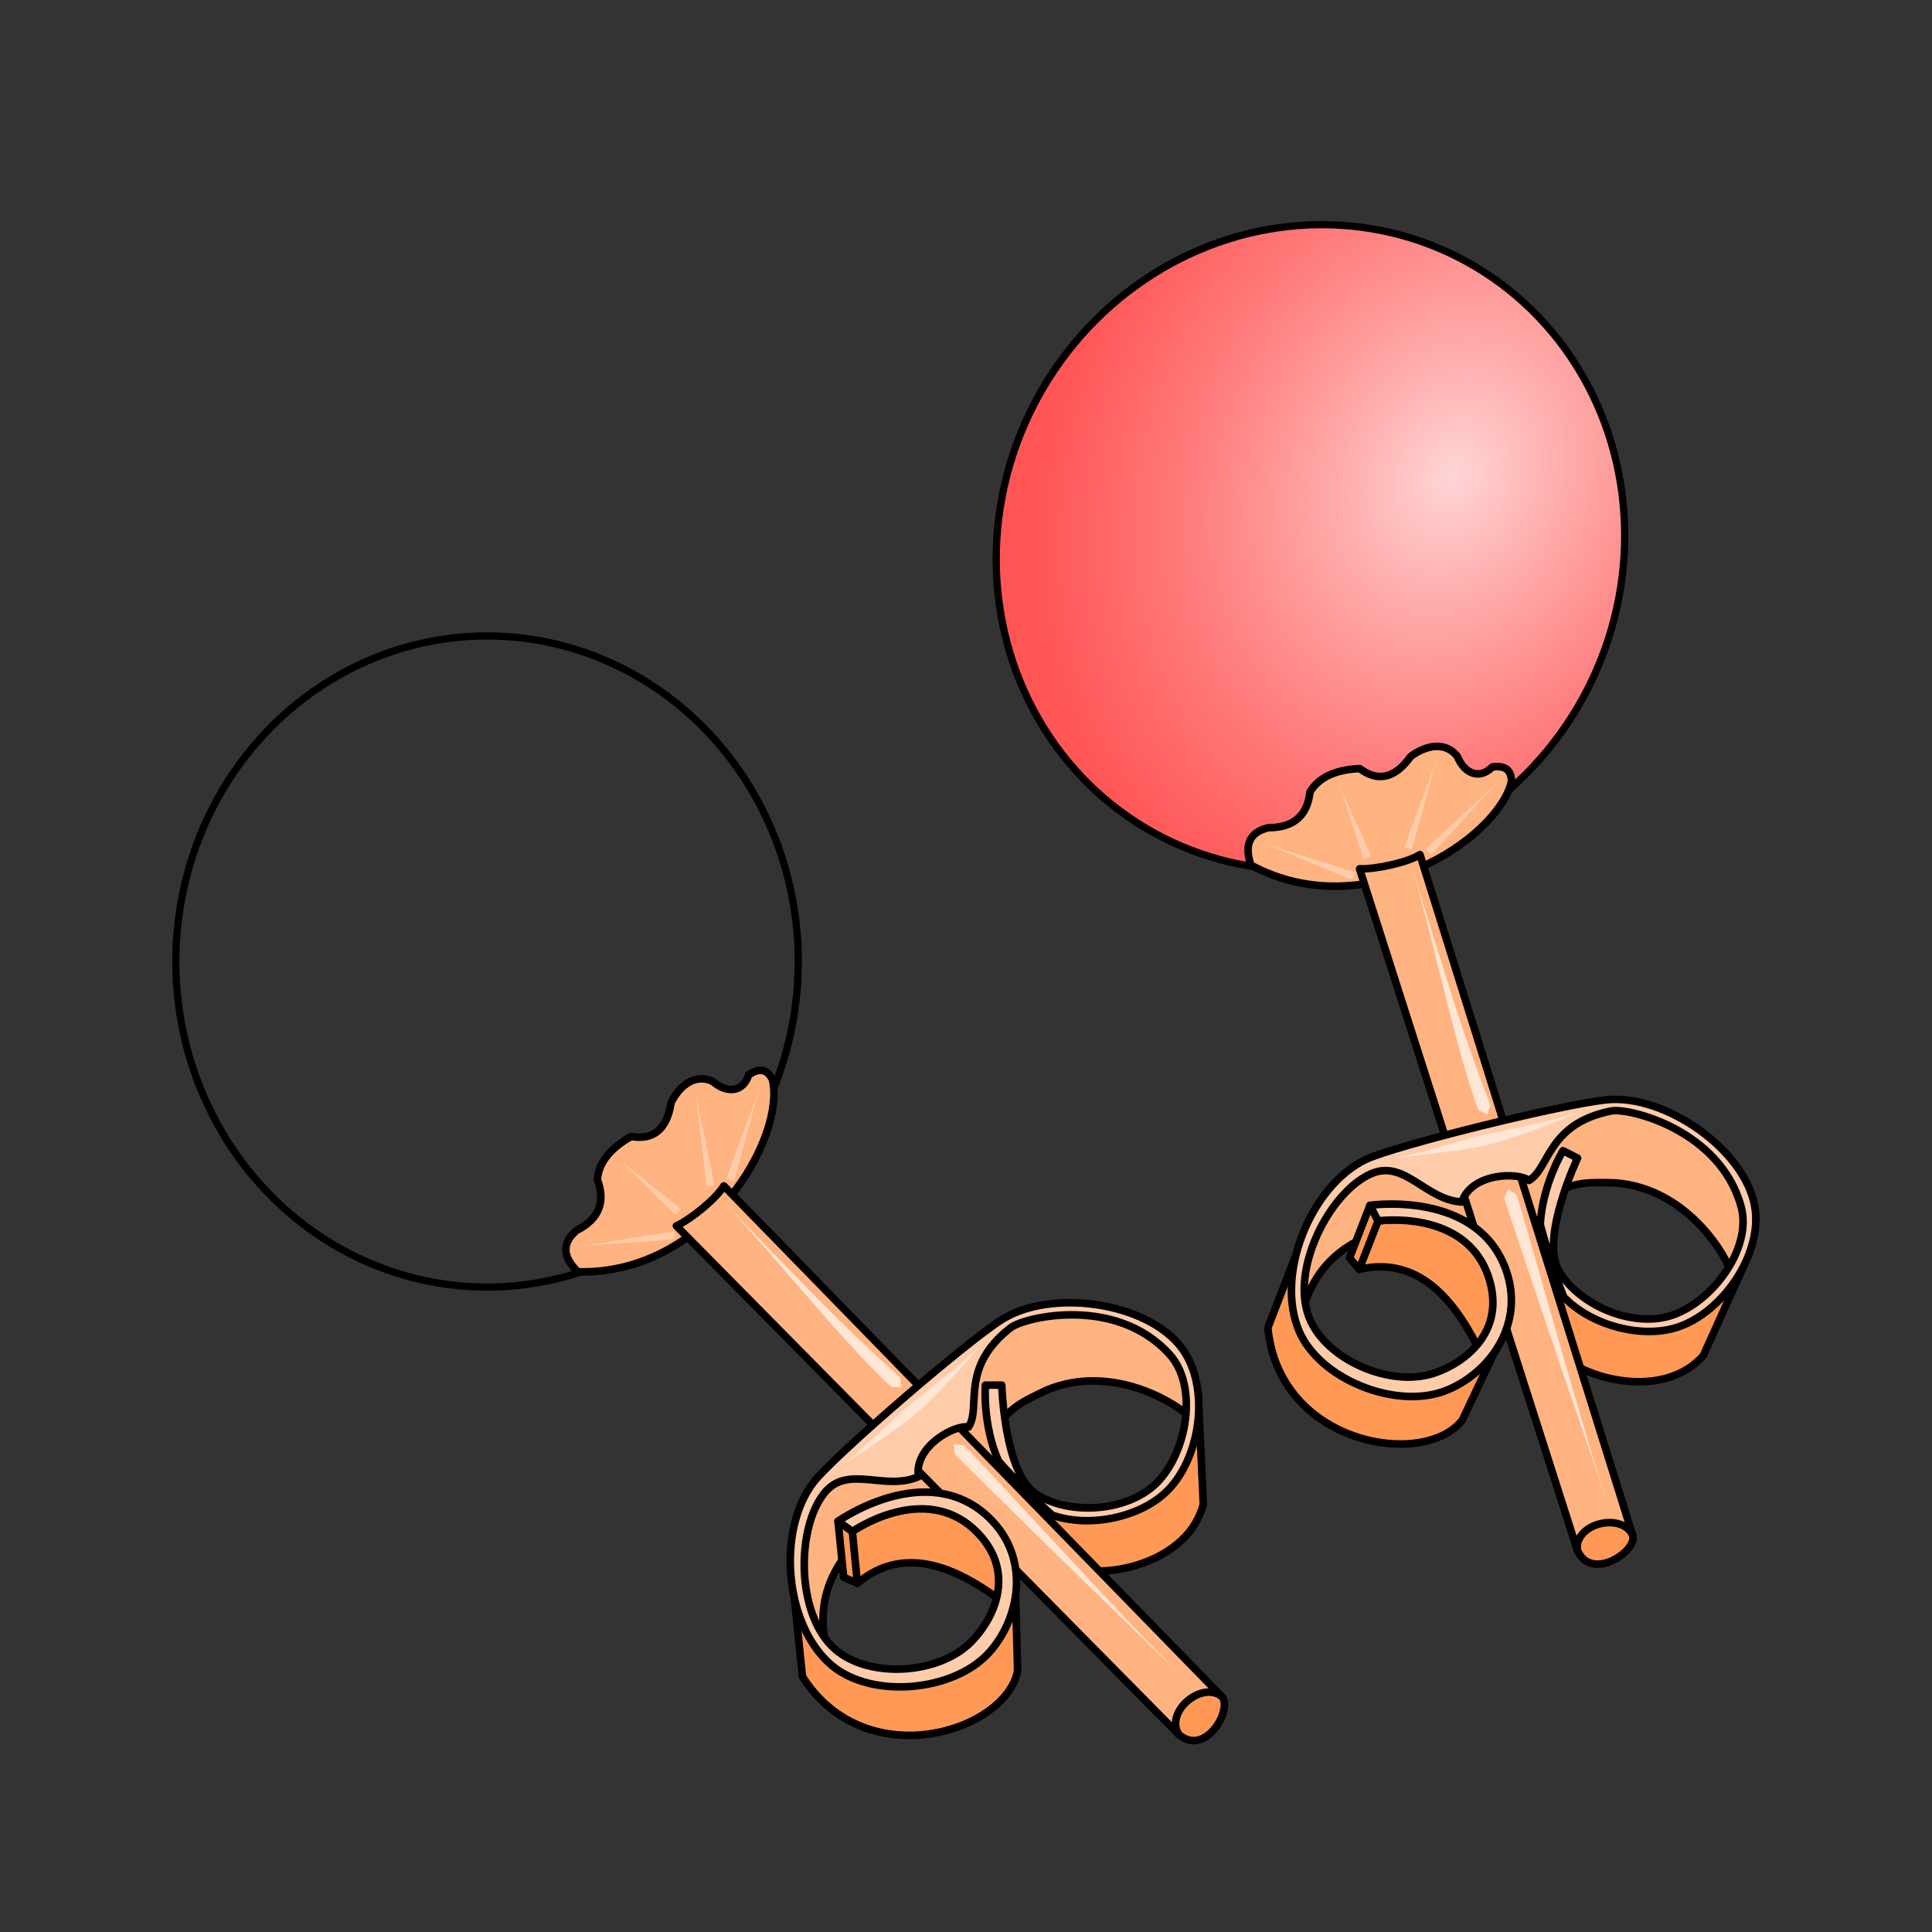 <svg cursor="default" version="1.1" viewBox="0 0 256 256" xmlns="http://www.w3.org/2000/svg" xmlns:xlink="http://www.w3.org/1999/xlink">
 <rect x="0" y="0" width="256" height="256" fill="#333333" stroke="none"/>
 <defs>
  <linearGradient id="innoGrad1">
   <stop stop-color="#ffd5d5" offset="0"/>
   <stop stop-color="#faa" offset=".28"/>
   <stop stop-color="#ff8080" offset=".595"/>
   <stop stop-color="#f55" offset="1"/>
  </linearGradient>
  <radialGradient id="radialGradient915" cx="74.474" cy="119.62" r="41.72" gradientTransform="matrix(1.267 .001 -.001 1.546 -19.453 -66.381)" gradientUnits="userSpaceOnUse" xlink:href="#innoGrad1"/>
 </defs>
 <g transform="rotate(26.924 249.39 336.69)">
  <g stroke="#000" stroke-linecap="round" stroke-linejoin="round">
   <ellipse cx="62.237" cy="135.46" rx="41.242" ry="43.141" fill="url(#radialGradient915)" stroke-width=".956"/>
   <g>
    <path d="m155.59 196.07c-1.36-1.669-10.292-7.587-19.254-3.797-2.98 1.412-5.112 2.4-6.464 5.04 1.077 4.871-1.042 10.063-12.248 9.808-12.419 8.104-11.184 15.237-10.441 19.729-4.035-6.478-4.952-13.682-1.22-21.966l25.695-22.034c20.497-5.869 24.855 7.91 23.932 13.22z" fill="#ffb380"/>
    <path d="m156.47 192.72 0.671 14.669c-1.97 7.497-12.174 9.875-17.066 8.437l-6.424-9.588c18.589 6.258 22.263-7.089 22.819-13.519z" fill="#f95"/>
    <path d="m153.89 237.88c-3.984-6.357 2.491-8.182 5.657-5.082 1.628 1.531-2.062 8.178-5.657 5.082z" fill="#f95"/>
    <path d="m100.05 151.11c1.798 7.635-8.626 25.899-25.779 25.463-1.793-1.742-2.36-3.628-0.179-5.473 3.073-1.543 3.842-3.885 2.766-6.711 0.153-2.335 1.807-4.253 4.472-5.745 2.693 0.461 4.697-0.647 5.293-4.474 0.731-1.574 2.744-4.083 5.497-2.833 1.945 1.678 4.07 1.403 4.782-0.843 1.407-0.986 2.466-0.791 3.148 0.617z" fill="#ffb380"/>
    <path d="m87.322 170.49c1.988-0.909 5.347-3.689 6.288-5.299l65.932 67.611c-2.664-2.009-7.514 2.064-5.657 5.082z" fill="#ffb380"/>
    <path d="m110.64 210.98-1.898-1.356 0.746 7.426 1.823 0.787c6.546-5.486 13.877-1.664 19.751 2.876 2.33-14.596-11.88-15.498-20.422-9.733z" fill="#f95"/>
    <path d="m102.59 216.21 1.438 13.998c8.383 13.23 26.978 7.287 28.511-0.762l-0.323-11.702c-4.513 15.902-27.488 17.972-29.627-1.534z" fill="#f95"/>
   </g>
  </g>
  <path d="m110.64 210.98 0.671 6.857" fill="none" stroke="#000" stroke-linecap="round" stroke-linejoin="round"/>
  <path d="m130.44 191.59h-2.17s-0.418 5.171 1.743 10.081c2.968 3.286 4.947 5.22 7.114 7.148 4.944 1.733 11.732 0.303 15.279-3.262 4.453-4.477 5.657-13.774 1.898-18.847-4.58-6.182-17.366-7.916-23.864-3.797-4.976 3.155-22.433 18.264-24.949 21.559-4.935 6.462-3.799 19.057 2.441 24.271 5.322 4.448 16.037 3.466 20.746-1.627 4.081-4.414 5.762-12.584 0-18.034-8.208-7.764-19.932 0.542-19.932 0.542l1.898 1.356s9.482-6.644 16.271-0.136c5.323 5.104 2.916 11.266-0.542 14.78-4.223 4.29-13.51 4.92-18.034 0.949-5.235-4.595-5.136-16.158-1.356-20.746 3.083-3.741 7.966-0.168 12.407-2.102-0.587-4.121 4.976-6.964 6.644-6.576 1.74-2.667-1.238-7.831 5.559-13.153 1.834-1.436 13.994-4.315 21.085 3.525 3.84 4.246 2.322 13.074-1.763 17.085-3.819 3.75-11.559 4.344-16 1.356-4.163-2.801-4.475-14.373-4.475-14.373z" fill="#fca" stroke="#000" stroke-linecap="round" stroke-linejoin="round"/>
  <g fill="#ffe6d5">
   <path d="m93.419 167.1c3.39 3.619 7.096 7.995 11.994 13.614 4.695 5.386 7.91 8.842 10.36 11.083 0.167 0.152 1.24-0.034 1.405 0.114-0.165-0.148-0.082-1.23-0.246-1.38-2.954-2.703-5.336-4.81-10.891-10.402-3.906-3.932-10.535-10.801-12.622-13.029z"/>
   <path d="m154.99 230.85c-3.592-3.511-9.618-9.865-16.649-17.44-6.465-6.965-10.675-11.586-12.862-13.802-0.168-0.17-1.265-0.058-1.421-0.215 0.156 0.157 0.031 1.251 0.198 1.421 0.889 0.901 7.959 7.85 13.438 13.225 4.371 4.289 12.924 12.522 17.295 16.811z"/>
   <path d="m128 185.91c-0.69 0.778-2.095 2.068-4.022 3.674-1.856 1.547-4.006 3.213-5.33 4.287-0.23 0.186-0.434 0.355-0.609 0.504-0.973 0.827-2.842 2.619-4.676 4.295-1.875 1.714-3.549 3.177-4.443 3.828 0.876-0.638 2.823-1.865 4.886-3.267 2.117-1.438 4.136-2.896 5.159-3.767 0.176-0.15 0.377-0.327 0.597-0.528 1.33-1.209 3.157-3.046 4.85-4.897 1.642-1.794 2.933-3.392 3.587-4.129z"/>
  </g>
  <g fill="#fca">
   <path d="m91.852 165.2 0.494-0.08c-0.412-2.56-2.143-10.16-2.555-12.72 0.412 2.56 1.155 10.319 1.568 12.879l0.494-0.08z"/>
   <path d="m87.585 168.65s0.322-0.383 0.322-0.383c-1.614-1.358-6.686-5.317-8.328-6.713 1.642 1.396 6.048 6.101 7.684 7.478 0 0 0.322-0.383 0.322-0.383z"/>
   <path d="m87.058 171.72-0.059-0.496c-2.579 0.307-10.258 1.724-12.837 2.031 2.579-0.307 10.376-0.731 12.955-1.038l-0.059-0.496z"/>
   <path d="m94.441 164.39 0.476 0.153c0.825-2.56 2.822-10.393 3.647-12.953-0.825 2.56-3.774 10.087-4.599 12.647l0.476 0.153z"/>
  </g>
 </g>
 <g transform="translate(2.301 -8.054)">
  <g stroke="#000" stroke-linecap="round" stroke-linejoin="round">
   <ellipse cx="62.237" cy="135.46" rx="41.242" ry="43.141" fill="url(#radialGradient915)" stroke-width=".956"/>
   <g>
    <path d="m155.59 196.07c-1.36-1.669-10.292-7.587-19.254-3.797-2.98 1.412-5.112 2.4-6.464 5.04 1.077 4.871-1.042 10.063-12.248 9.808-12.419 8.104-11.184 15.237-10.441 19.729-4.035-6.478-4.952-13.682-1.22-21.966l25.695-22.034c20.497-5.869 24.855 7.91 23.932 13.22z" fill="#ffb380"/>
    <path d="m156.47 192.72 0.671 14.669c-1.97 7.497-12.174 9.875-17.066 8.437l-6.424-9.588c18.589 6.258 22.263-7.089 22.819-13.519z" fill="#f95"/>
    <path d="m153.89 237.88c-3.984-6.357 2.491-8.182 5.657-5.082 1.628 1.531-2.062 8.178-5.657 5.082z" fill="#f95"/>
    <path d="m100.05 151.11c1.798 7.635-8.626 25.899-25.779 25.463-1.793-1.742-2.36-3.628-0.179-5.473 3.073-1.543 3.842-3.885 2.766-6.711 0.153-2.335 1.807-4.253 4.472-5.745 2.693 0.461 4.697-0.647 5.293-4.474 0.731-1.574 2.744-4.083 5.497-2.833 1.945 1.678 4.07 1.403 4.782-0.843 1.407-0.986 2.466-0.791 3.148 0.617z" fill="#ffb380"/>
    <path d="m87.322 170.49c1.988-0.909 5.347-3.689 6.288-5.299l65.932 67.611c-2.664-2.009-7.514 2.064-5.657 5.082z" fill="#ffb380"/>
    <path d="m110.64 210.98-1.898-1.356 0.746 7.426 1.823 0.787c6.546-5.486 13.877-1.664 19.751 2.876 2.33-14.596-11.88-15.498-20.422-9.733z" fill="#f95"/>
    <path d="m102.59 216.21 1.438 13.998c8.383 13.23 26.978 7.287 28.511-0.762l-0.323-11.702c-4.513 15.902-27.488 17.972-29.627-1.534z" fill="#f95"/>
   </g>
  </g>
  <path d="m110.64 210.98 0.671 6.857" fill="none" stroke="#000" stroke-linecap="round" stroke-linejoin="round"/>
  <path d="m130.44 191.59h-2.17s-0.418 5.171 1.743 10.081c2.968 3.286 4.947 5.22 7.114 7.148 4.944 1.733 11.732 0.303 15.279-3.262 4.453-4.477 5.657-13.774 1.898-18.847-4.58-6.182-17.366-7.916-23.864-3.797-4.976 3.155-22.433 18.264-24.949 21.559-4.935 6.462-3.799 19.057 2.441 24.271 5.322 4.448 16.037 3.466 20.746-1.627 4.081-4.414 5.762-12.584 0-18.034-8.208-7.764-19.932 0.542-19.932 0.542l1.898 1.356s9.482-6.644 16.271-0.136c5.323 5.104 2.916 11.266-0.542 14.78-4.223 4.29-13.51 4.92-18.034 0.949-5.235-4.595-5.136-16.158-1.356-20.746 3.083-3.741 7.966-0.168 12.407-2.102-0.587-4.121 4.976-6.964 6.644-6.576 1.74-2.667-1.238-7.831 5.559-13.153 1.834-1.436 13.994-4.315 21.085 3.525 3.84 4.246 2.322 13.074-1.763 17.085-3.819 3.75-11.559 4.344-16 1.356-4.163-2.801-4.475-14.373-4.475-14.373z" fill="#fca" stroke="#000" stroke-linecap="round" stroke-linejoin="round"/>
  <g fill="#ffe6d5">
   <path d="m93.419 167.1c3.39 3.619 7.096 7.995 11.994 13.614 4.695 5.386 7.91 8.842 10.36 11.083 0.167 0.152 1.24-0.034 1.405 0.114-0.165-0.148-0.082-1.23-0.246-1.38-2.954-2.703-5.336-4.81-10.891-10.402-3.906-3.932-10.535-10.801-12.622-13.029z"/>
   <path d="m154.99 230.85c-3.592-3.511-9.618-9.865-16.649-17.44-6.465-6.965-10.675-11.586-12.862-13.802-0.168-0.17-1.265-0.058-1.421-0.215 0.156 0.157 0.031 1.251 0.198 1.421 0.889 0.901 7.959 7.85 13.438 13.225 4.371 4.289 12.924 12.522 17.295 16.811z"/>
   <path d="m128 185.91c-0.69 0.778-2.095 2.068-4.022 3.674-1.856 1.547-4.006 3.213-5.33 4.287-0.23 0.186-0.434 0.355-0.609 0.504-0.973 0.827-2.842 2.619-4.676 4.295-1.875 1.714-3.549 3.177-4.443 3.828 0.876-0.638 2.823-1.865 4.886-3.267 2.117-1.438 4.136-2.896 5.159-3.767 0.176-0.15 0.377-0.327 0.597-0.528 1.33-1.209 3.157-3.046 4.85-4.897 1.642-1.794 2.933-3.392 3.587-4.129z"/>
  </g>
  <g fill="#fca">
   <path d="m91.852 165.2 0.494-0.08c-0.412-2.56-2.143-10.16-2.555-12.72 0.412 2.56 1.155 10.319 1.568 12.879l0.494-0.08z"/>
   <path d="m87.585 168.65s0.322-0.383 0.322-0.383c-1.614-1.358-6.686-5.317-8.328-6.713 1.642 1.396 6.048 6.101 7.684 7.478 0 0 0.322-0.383 0.322-0.383z"/>
   <path d="m87.058 171.72-0.059-0.496c-2.579 0.307-10.258 1.724-12.837 2.031 2.579-0.307 10.376-0.731 12.955-1.038l-0.059-0.496z"/>
   <path d="m94.441 164.39 0.476 0.153c0.825-2.56 2.822-10.393 3.647-12.953-0.825 2.56-3.774 10.087-4.599 12.647l0.476 0.153z"/>
  </g>
 </g>
</svg>
